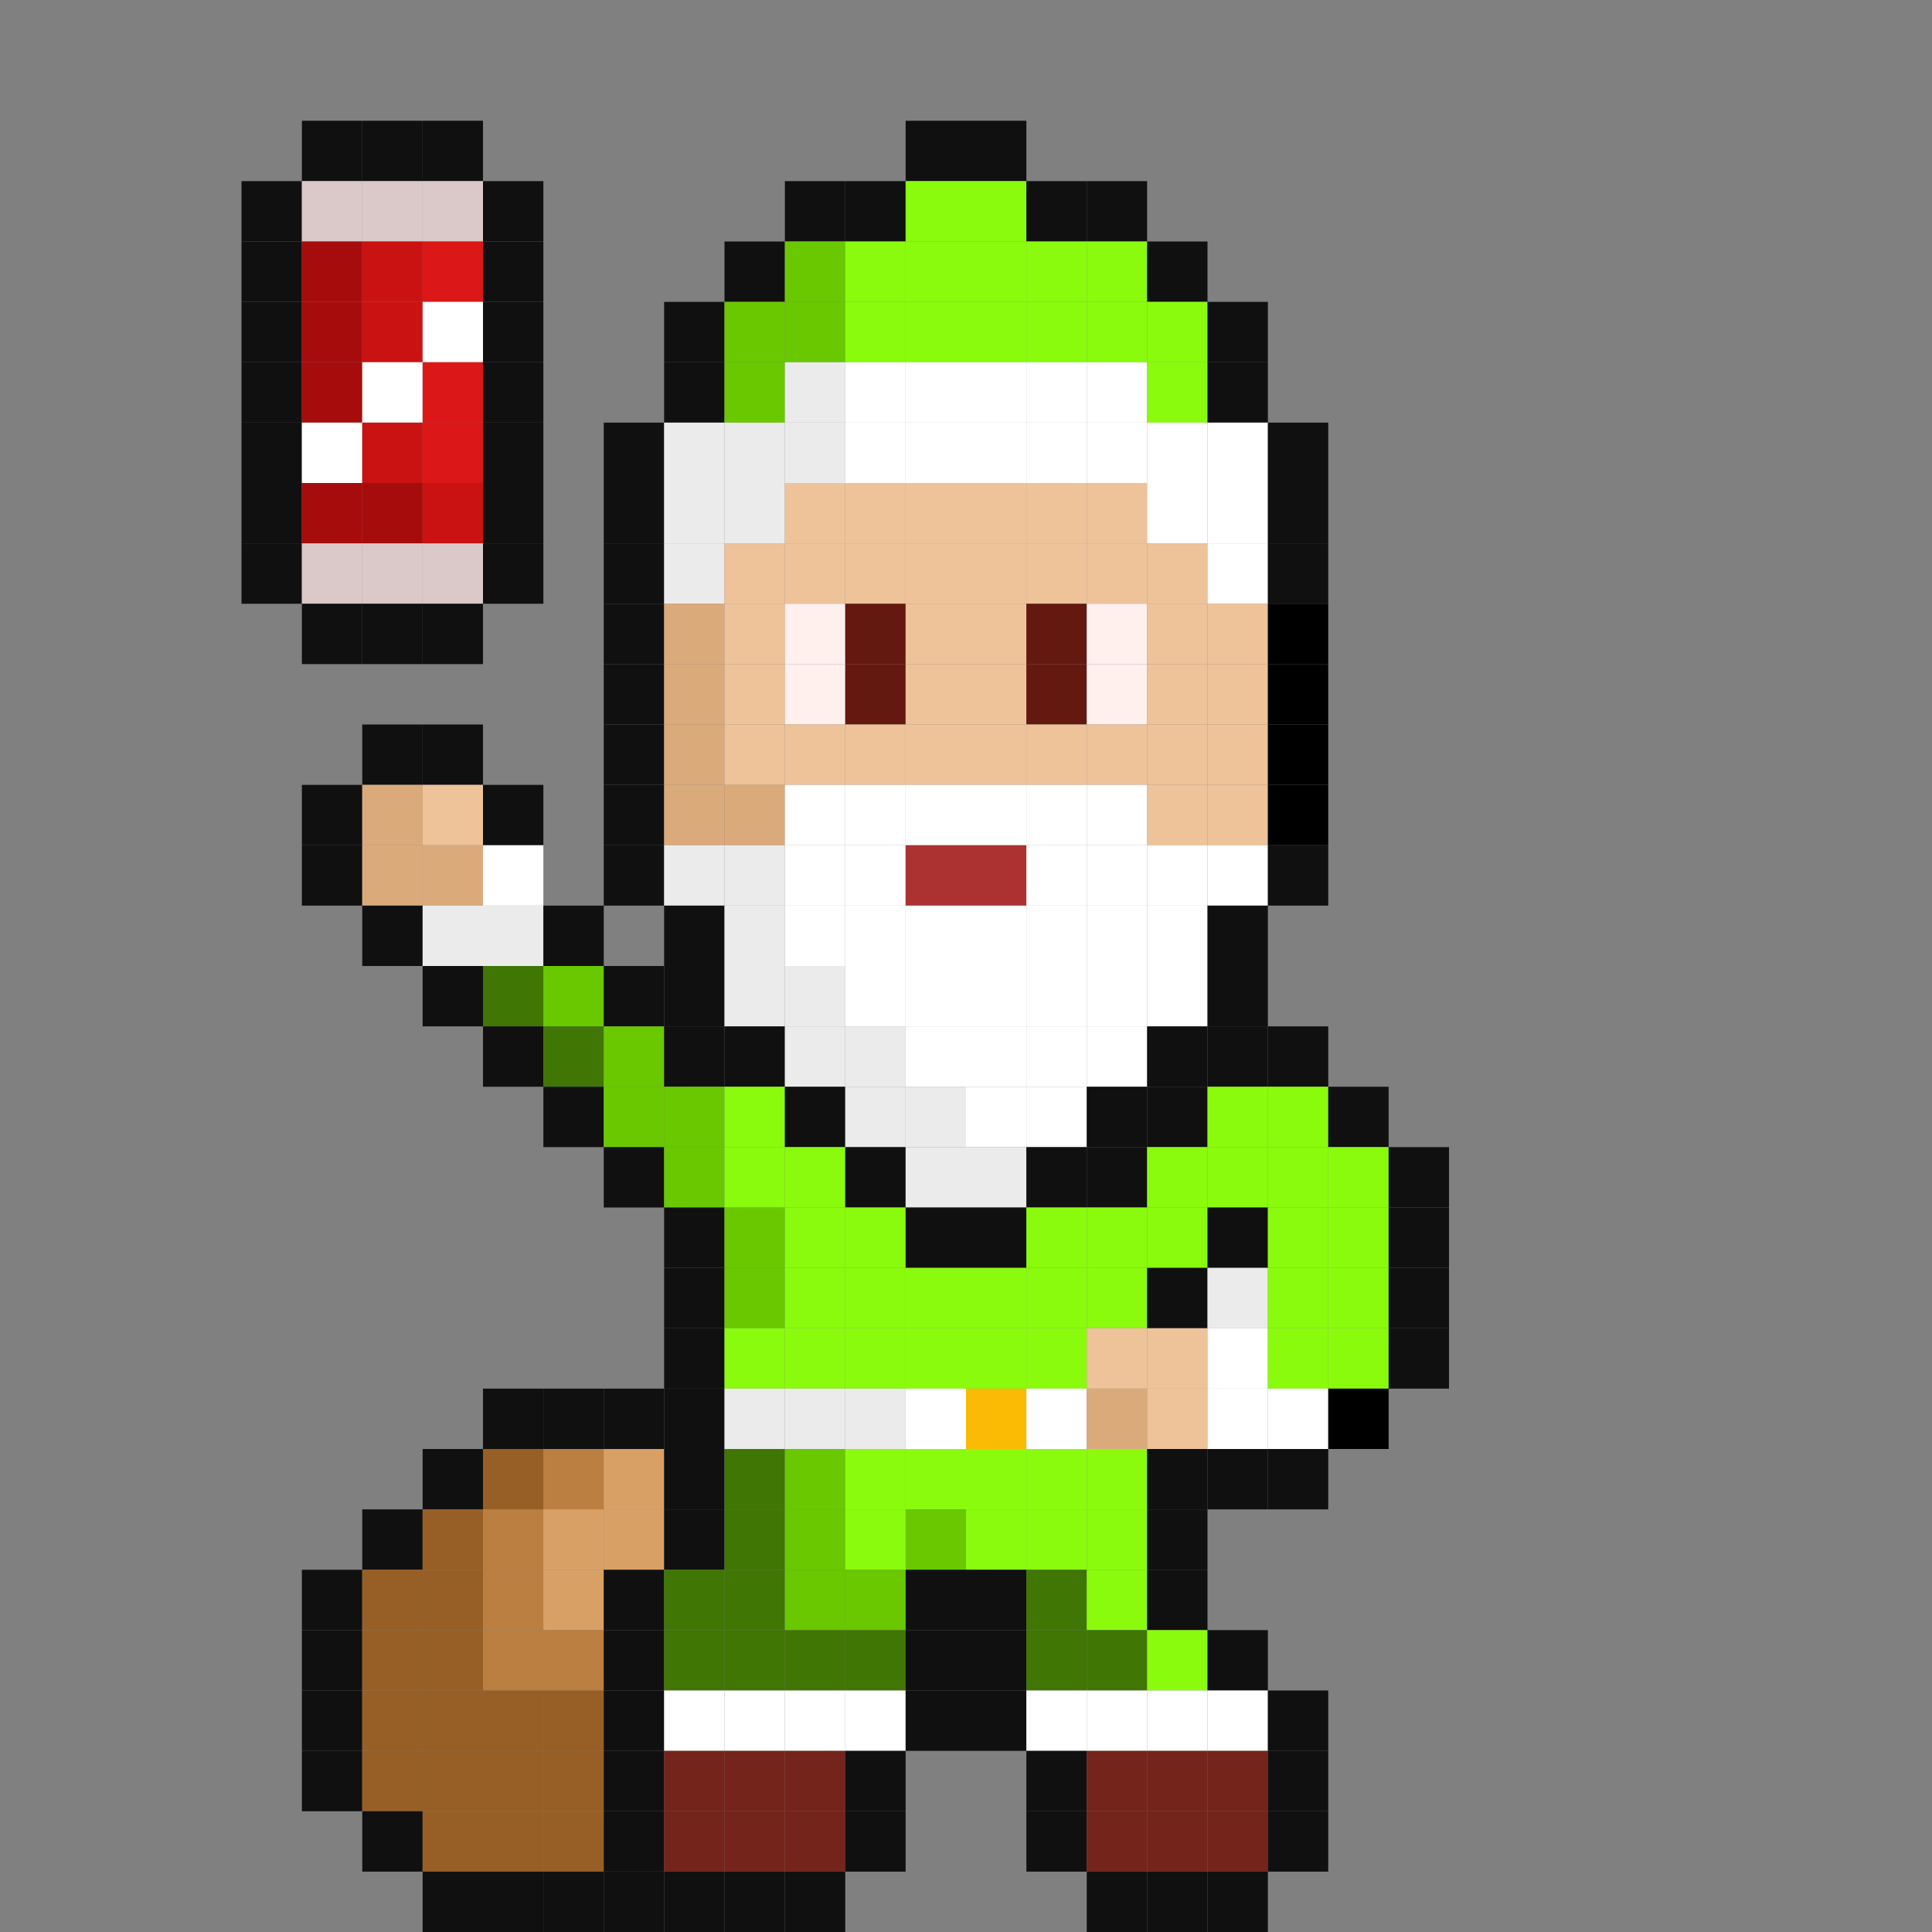 <?xml version="1.0" encoding="utf-8" ?>
<svg baseProfile="full" height="1280px" version="1.1" width="1280px" xmlns="http://www.w3.org/2000/svg" xmlns:ev="http://www.w3.org/2001/xml-events" xmlns:xlink="http://www.w3.org/1999/xlink"><rect width="100%" height="100%" fill="#808080" stroke="none"/><defs /><rect fill="rgb(16,16,16)" height="40px" width="40px" x="200px" y="80px" /><rect fill="rgb(16,16,16)" height="40px" width="40px" x="240px" y="80px" /><rect fill="rgb(16,16,16)" height="40px" width="40px" x="280px" y="80px" /><rect fill="rgb(16,16,16)" height="40px" width="40px" x="600px" y="80px" /><rect fill="rgb(16,16,16)" height="40px" width="40px" x="640px" y="80px" /><rect fill="rgb(16,16,16)" height="40px" width="40px" x="160px" y="120px" /><rect fill="rgb(219,200,200)" height="40px" width="40px" x="200px" y="120px" /><rect fill="rgb(219,200,200)" height="40px" width="40px" x="240px" y="120px" /><rect fill="rgb(219,200,200)" height="40px" width="40px" x="280px" y="120px" /><rect fill="rgb(16,16,16)" height="40px" width="40px" x="320px" y="120px" /><rect fill="rgb(16,16,16)" height="40px" width="40px" x="520px" y="120px" /><rect fill="rgb(16,16,16)" height="40px" width="40px" x="560px" y="120px" /><rect fill="rgb(138,251,13)" height="40px" width="40px" x="600px" y="120px" /><rect fill="rgb(138,251,13)" height="40px" width="40px" x="640px" y="120px" /><rect fill="rgb(16,16,16)" height="40px" width="40px" x="680px" y="120px" /><rect fill="rgb(16,16,16)" height="40px" width="40px" x="720px" y="120px" /><rect fill="rgb(16,16,16)" height="40px" width="40px" x="160px" y="160px" /><rect fill="rgb(167,12,12)" height="40px" width="40px" x="200px" y="160px" /><rect fill="rgb(203,18,18)" height="40px" width="40px" x="240px" y="160px" /><rect fill="rgb(219,23,23)" height="40px" width="40px" x="280px" y="160px" /><rect fill="rgb(16,16,16)" height="40px" width="40px" x="320px" y="160px" /><rect fill="rgb(16,16,16)" height="40px" width="40px" x="480px" y="160px" /><rect fill="rgb(105,200,0)" height="40px" width="40px" x="520px" y="160px" /><rect fill="rgb(138,251,13)" height="40px" width="40px" x="560px" y="160px" /><rect fill="rgb(138,251,13)" height="40px" width="40px" x="600px" y="160px" /><rect fill="rgb(138,251,13)" height="40px" width="40px" x="640px" y="160px" /><rect fill="rgb(138,251,13)" height="40px" width="40px" x="680px" y="160px" /><rect fill="rgb(138,251,13)" height="40px" width="40px" x="720px" y="160px" /><rect fill="rgb(16,16,16)" height="40px" width="40px" x="760px" y="160px" /><rect fill="rgb(16,16,16)" height="40px" width="40px" x="160px" y="200px" /><rect fill="rgb(167,12,12)" height="40px" width="40px" x="200px" y="200px" /><rect fill="rgb(203,18,18)" height="40px" width="40px" x="240px" y="200px" /><rect fill="rgb(255,255,255)" height="40px" width="40px" x="280px" y="200px" /><rect fill="rgb(16,16,16)" height="40px" width="40px" x="320px" y="200px" /><rect fill="rgb(16,16,16)" height="40px" width="40px" x="440px" y="200px" /><rect fill="rgb(105,200,0)" height="40px" width="40px" x="480px" y="200px" /><rect fill="rgb(105,200,0)" height="40px" width="40px" x="520px" y="200px" /><rect fill="rgb(138,251,13)" height="40px" width="40px" x="560px" y="200px" /><rect fill="rgb(138,251,13)" height="40px" width="40px" x="600px" y="200px" /><rect fill="rgb(138,251,13)" height="40px" width="40px" x="640px" y="200px" /><rect fill="rgb(138,251,13)" height="40px" width="40px" x="680px" y="200px" /><rect fill="rgb(138,251,13)" height="40px" width="40px" x="720px" y="200px" /><rect fill="rgb(138,251,13)" height="40px" width="40px" x="760px" y="200px" /><rect fill="rgb(16,16,16)" height="40px" width="40px" x="800px" y="200px" /><rect fill="rgb(16,16,16)" height="40px" width="40px" x="160px" y="240px" /><rect fill="rgb(167,12,12)" height="40px" width="40px" x="200px" y="240px" /><rect fill="rgb(255,255,255)" height="40px" width="40px" x="240px" y="240px" /><rect fill="rgb(219,23,23)" height="40px" width="40px" x="280px" y="240px" /><rect fill="rgb(16,16,16)" height="40px" width="40px" x="320px" y="240px" /><rect fill="rgb(16,16,16)" height="40px" width="40px" x="440px" y="240px" /><rect fill="rgb(105,200,0)" height="40px" width="40px" x="480px" y="240px" /><rect fill="rgb(235,235,235)" height="40px" width="40px" x="520px" y="240px" /><rect fill="rgb(255,255,255)" height="40px" width="40px" x="560px" y="240px" /><rect fill="rgb(255,255,255)" height="40px" width="40px" x="600px" y="240px" /><rect fill="rgb(255,255,255)" height="40px" width="40px" x="640px" y="240px" /><rect fill="rgb(255,255,255)" height="40px" width="40px" x="680px" y="240px" /><rect fill="rgb(255,255,255)" height="40px" width="40px" x="720px" y="240px" /><rect fill="rgb(138,251,13)" height="40px" width="40px" x="760px" y="240px" /><rect fill="rgb(16,16,16)" height="40px" width="40px" x="800px" y="240px" /><rect fill="rgb(16,16,16)" height="40px" width="40px" x="160px" y="280px" /><rect fill="rgb(255,255,255)" height="40px" width="40px" x="200px" y="280px" /><rect fill="rgb(203,18,18)" height="40px" width="40px" x="240px" y="280px" /><rect fill="rgb(219,23,23)" height="40px" width="40px" x="280px" y="280px" /><rect fill="rgb(16,16,16)" height="40px" width="40px" x="320px" y="280px" /><rect fill="rgb(16,16,16)" height="40px" width="40px" x="400px" y="280px" /><rect fill="rgb(235,235,235)" height="40px" width="40px" x="440px" y="280px" /><rect fill="rgb(235,235,235)" height="40px" width="40px" x="480px" y="280px" /><rect fill="rgb(235,235,235)" height="40px" width="40px" x="520px" y="280px" /><rect fill="rgb(255,255,255)" height="40px" width="40px" x="560px" y="280px" /><rect fill="rgb(255,255,255)" height="40px" width="40px" x="600px" y="280px" /><rect fill="rgb(255,255,255)" height="40px" width="40px" x="640px" y="280px" /><rect fill="rgb(255,255,255)" height="40px" width="40px" x="680px" y="280px" /><rect fill="rgb(255,255,255)" height="40px" width="40px" x="720px" y="280px" /><rect fill="rgb(255,255,255)" height="40px" width="40px" x="760px" y="280px" /><rect fill="rgb(255,255,255)" height="40px" width="40px" x="800px" y="280px" /><rect fill="rgb(16,16,16)" height="40px" width="40px" x="840px" y="280px" /><rect fill="rgb(16,16,16)" height="40px" width="40px" x="160px" y="320px" /><rect fill="rgb(167,12,12)" height="40px" width="40px" x="200px" y="320px" /><rect fill="rgb(167,12,12)" height="40px" width="40px" x="240px" y="320px" /><rect fill="rgb(203,18,18)" height="40px" width="40px" x="280px" y="320px" /><rect fill="rgb(16,16,16)" height="40px" width="40px" x="320px" y="320px" /><rect fill="rgb(16,16,16)" height="40px" width="40px" x="400px" y="320px" /><rect fill="rgb(235,235,235)" height="40px" width="40px" x="440px" y="320px" /><rect fill="rgb(235,235,235)" height="40px" width="40px" x="480px" y="320px" /><rect fill="rgb(238,195,154)" height="40px" width="40px" x="520px" y="320px" /><rect fill="rgb(238,195,154)" height="40px" width="40px" x="560px" y="320px" /><rect fill="rgb(238,195,154)" height="40px" width="40px" x="600px" y="320px" /><rect fill="rgb(238,195,154)" height="40px" width="40px" x="640px" y="320px" /><rect fill="rgb(238,195,154)" height="40px" width="40px" x="680px" y="320px" /><rect fill="rgb(238,195,154)" height="40px" width="40px" x="720px" y="320px" /><rect fill="rgb(255,255,255)" height="40px" width="40px" x="760px" y="320px" /><rect fill="rgb(255,255,255)" height="40px" width="40px" x="800px" y="320px" /><rect fill="rgb(16,16,16)" height="40px" width="40px" x="840px" y="320px" /><rect fill="rgb(16,16,16)" height="40px" width="40px" x="160px" y="360px" /><rect fill="rgb(219,200,200)" height="40px" width="40px" x="200px" y="360px" /><rect fill="rgb(219,200,200)" height="40px" width="40px" x="240px" y="360px" /><rect fill="rgb(219,200,200)" height="40px" width="40px" x="280px" y="360px" /><rect fill="rgb(16,16,16)" height="40px" width="40px" x="320px" y="360px" /><rect fill="rgb(16,16,16)" height="40px" width="40px" x="400px" y="360px" /><rect fill="rgb(235,235,235)" height="40px" width="40px" x="440px" y="360px" /><rect fill="rgb(238,195,154)" height="40px" width="40px" x="480px" y="360px" /><rect fill="rgb(238,195,154)" height="40px" width="40px" x="520px" y="360px" /><rect fill="rgb(238,195,154)" height="40px" width="40px" x="560px" y="360px" /><rect fill="rgb(238,195,154)" height="40px" width="40px" x="600px" y="360px" /><rect fill="rgb(238,195,154)" height="40px" width="40px" x="640px" y="360px" /><rect fill="rgb(238,195,154)" height="40px" width="40px" x="680px" y="360px" /><rect fill="rgb(238,195,154)" height="40px" width="40px" x="720px" y="360px" /><rect fill="rgb(238,195,154)" height="40px" width="40px" x="760px" y="360px" /><rect fill="rgb(255,255,255)" height="40px" width="40px" x="800px" y="360px" /><rect fill="rgb(16,16,16)" height="40px" width="40px" x="840px" y="360px" /><rect fill="rgb(16,16,16)" height="40px" width="40px" x="200px" y="400px" /><rect fill="rgb(16,16,16)" height="40px" width="40px" x="240px" y="400px" /><rect fill="rgb(16,16,16)" height="40px" width="40px" x="280px" y="400px" /><rect fill="rgb(16,16,16)" height="40px" width="40px" x="400px" y="400px" /><rect fill="rgb(219,170,123)" height="40px" width="40px" x="440px" y="400px" /><rect fill="rgb(238,195,154)" height="40px" width="40px" x="480px" y="400px" /><rect fill="rgb(255,239,237)" height="40px" width="40px" x="520px" y="400px" /><rect fill="rgb(100,25,16)" height="40px" width="40px" x="560px" y="400px" /><rect fill="rgb(238,195,154)" height="40px" width="40px" x="600px" y="400px" /><rect fill="rgb(238,195,154)" height="40px" width="40px" x="640px" y="400px" /><rect fill="rgb(100,25,16)" height="40px" width="40px" x="680px" y="400px" /><rect fill="rgb(255,239,237)" height="40px" width="40px" x="720px" y="400px" /><rect fill="rgb(238,195,154)" height="40px" width="40px" x="760px" y="400px" /><rect fill="rgb(238,195,154)" height="40px" width="40px" x="800px" y="400px" /><rect fill="rgb(0,0,0)" height="40px" width="40px" x="840px" y="400px" /><rect fill="rgb(16,16,16)" height="40px" width="40px" x="400px" y="440px" /><rect fill="rgb(219,170,123)" height="40px" width="40px" x="440px" y="440px" /><rect fill="rgb(238,195,154)" height="40px" width="40px" x="480px" y="440px" /><rect fill="rgb(255,239,237)" height="40px" width="40px" x="520px" y="440px" /><rect fill="rgb(100,25,16)" height="40px" width="40px" x="560px" y="440px" /><rect fill="rgb(238,195,154)" height="40px" width="40px" x="600px" y="440px" /><rect fill="rgb(238,195,154)" height="40px" width="40px" x="640px" y="440px" /><rect fill="rgb(100,25,16)" height="40px" width="40px" x="680px" y="440px" /><rect fill="rgb(255,239,237)" height="40px" width="40px" x="720px" y="440px" /><rect fill="rgb(238,195,154)" height="40px" width="40px" x="760px" y="440px" /><rect fill="rgb(238,195,154)" height="40px" width="40px" x="800px" y="440px" /><rect fill="rgb(0,0,0)" height="40px" width="40px" x="840px" y="440px" /><rect fill="rgb(16,16,16)" height="40px" width="40px" x="240px" y="480px" /><rect fill="rgb(16,16,16)" height="40px" width="40px" x="280px" y="480px" /><rect fill="rgb(16,16,16)" height="40px" width="40px" x="400px" y="480px" /><rect fill="rgb(219,170,123)" height="40px" width="40px" x="440px" y="480px" /><rect fill="rgb(238,195,154)" height="40px" width="40px" x="480px" y="480px" /><rect fill="rgb(238,195,154)" height="40px" width="40px" x="520px" y="480px" /><rect fill="rgb(238,195,154)" height="40px" width="40px" x="560px" y="480px" /><rect fill="rgb(238,195,154)" height="40px" width="40px" x="600px" y="480px" /><rect fill="rgb(238,195,154)" height="40px" width="40px" x="640px" y="480px" /><rect fill="rgb(238,195,154)" height="40px" width="40px" x="680px" y="480px" /><rect fill="rgb(238,195,154)" height="40px" width="40px" x="720px" y="480px" /><rect fill="rgb(238,195,154)" height="40px" width="40px" x="760px" y="480px" /><rect fill="rgb(238,195,154)" height="40px" width="40px" x="800px" y="480px" /><rect fill="rgb(0,0,0)" height="40px" width="40px" x="840px" y="480px" /><rect fill="rgb(16,16,16)" height="40px" width="40px" x="200px" y="520px" /><rect fill="rgb(219,170,123)" height="40px" width="40px" x="240px" y="520px" /><rect fill="rgb(238,195,154)" height="40px" width="40px" x="280px" y="520px" /><rect fill="rgb(16,16,16)" height="40px" width="40px" x="320px" y="520px" /><rect fill="rgb(16,16,16)" height="40px" width="40px" x="400px" y="520px" /><rect fill="rgb(219,170,123)" height="40px" width="40px" x="440px" y="520px" /><rect fill="rgb(219,170,123)" height="40px" width="40px" x="480px" y="520px" /><rect fill="rgb(255,255,255)" height="40px" width="40px" x="520px" y="520px" /><rect fill="rgb(255,255,255)" height="40px" width="40px" x="560px" y="520px" /><rect fill="rgb(255,255,255)" height="40px" width="40px" x="600px" y="520px" /><rect fill="rgb(255,255,255)" height="40px" width="40px" x="640px" y="520px" /><rect fill="rgb(255,255,255)" height="40px" width="40px" x="680px" y="520px" /><rect fill="rgb(255,255,255)" height="40px" width="40px" x="720px" y="520px" /><rect fill="rgb(238,195,154)" height="40px" width="40px" x="760px" y="520px" /><rect fill="rgb(238,195,154)" height="40px" width="40px" x="800px" y="520px" /><rect fill="rgb(0,0,0)" height="40px" width="40px" x="840px" y="520px" /><rect fill="rgb(16,16,16)" height="40px" width="40px" x="200px" y="560px" /><rect fill="rgb(219,170,123)" height="40px" width="40px" x="240px" y="560px" /><rect fill="rgb(219,170,123)" height="40px" width="40px" x="280px" y="560px" /><rect fill="rgb(255,255,255)" height="40px" width="40px" x="320px" y="560px" /><rect fill="rgb(16,16,16)" height="40px" width="40px" x="400px" y="560px" /><rect fill="rgb(235,235,235)" height="40px" width="40px" x="440px" y="560px" /><rect fill="rgb(235,235,235)" height="40px" width="40px" x="480px" y="560px" /><rect fill="rgb(255,255,255)" height="40px" width="40px" x="520px" y="560px" /><rect fill="rgb(255,255,255)" height="40px" width="40px" x="560px" y="560px" /><rect fill="rgb(172,50,50)" height="40px" width="40px" x="600px" y="560px" /><rect fill="rgb(172,50,50)" height="40px" width="40px" x="640px" y="560px" /><rect fill="rgb(255,255,255)" height="40px" width="40px" x="680px" y="560px" /><rect fill="rgb(255,255,255)" height="40px" width="40px" x="720px" y="560px" /><rect fill="rgb(255,255,255)" height="40px" width="40px" x="760px" y="560px" /><rect fill="rgb(255,255,255)" height="40px" width="40px" x="800px" y="560px" /><rect fill="rgb(16,16,16)" height="40px" width="40px" x="840px" y="560px" /><rect fill="rgb(16,16,16)" height="40px" width="40px" x="240px" y="600px" /><rect fill="rgb(235,235,235)" height="40px" width="40px" x="280px" y="600px" /><rect fill="rgb(235,235,235)" height="40px" width="40px" x="320px" y="600px" /><rect fill="rgb(16,16,16)" height="40px" width="40px" x="360px" y="600px" /><rect fill="rgb(16,16,16)" height="40px" width="40px" x="440px" y="600px" /><rect fill="rgb(235,235,235)" height="40px" width="40px" x="480px" y="600px" /><rect fill="rgb(255,255,255)" height="40px" width="40px" x="520px" y="600px" /><rect fill="rgb(255,255,255)" height="40px" width="40px" x="560px" y="600px" /><rect fill="rgb(255,255,255)" height="40px" width="40px" x="600px" y="600px" /><rect fill="rgb(255,255,255)" height="40px" width="40px" x="640px" y="600px" /><rect fill="rgb(255,255,255)" height="40px" width="40px" x="680px" y="600px" /><rect fill="rgb(255,255,255)" height="40px" width="40px" x="720px" y="600px" /><rect fill="rgb(255,255,255)" height="40px" width="40px" x="760px" y="600px" /><rect fill="rgb(16,16,16)" height="40px" width="40px" x="800px" y="600px" /><rect fill="rgb(16,16,16)" height="40px" width="40px" x="280px" y="640px" /><rect fill="rgb(64,118,4)" height="40px" width="40px" x="320px" y="640px" /><rect fill="rgb(105,200,0)" height="40px" width="40px" x="360px" y="640px" /><rect fill="rgb(16,16,16)" height="40px" width="40px" x="400px" y="640px" /><rect fill="rgb(16,16,16)" height="40px" width="40px" x="440px" y="640px" /><rect fill="rgb(235,235,235)" height="40px" width="40px" x="480px" y="640px" /><rect fill="rgb(235,235,235)" height="40px" width="40px" x="520px" y="640px" /><rect fill="rgb(255,255,255)" height="40px" width="40px" x="560px" y="640px" /><rect fill="rgb(255,255,255)" height="40px" width="40px" x="600px" y="640px" /><rect fill="rgb(255,255,255)" height="40px" width="40px" x="640px" y="640px" /><rect fill="rgb(255,255,255)" height="40px" width="40px" x="680px" y="640px" /><rect fill="rgb(255,255,255)" height="40px" width="40px" x="720px" y="640px" /><rect fill="rgb(255,255,255)" height="40px" width="40px" x="760px" y="640px" /><rect fill="rgb(16,16,16)" height="40px" width="40px" x="800px" y="640px" /><rect fill="rgb(16,16,16)" height="40px" width="40px" x="320px" y="680px" /><rect fill="rgb(64,118,4)" height="40px" width="40px" x="360px" y="680px" /><rect fill="rgb(105,200,0)" height="40px" width="40px" x="400px" y="680px" /><rect fill="rgb(16,16,16)" height="40px" width="40px" x="440px" y="680px" /><rect fill="rgb(16,16,16)" height="40px" width="40px" x="480px" y="680px" /><rect fill="rgb(235,235,235)" height="40px" width="40px" x="520px" y="680px" /><rect fill="rgb(235,235,235)" height="40px" width="40px" x="560px" y="680px" /><rect fill="rgb(255,255,255)" height="40px" width="40px" x="600px" y="680px" /><rect fill="rgb(255,255,255)" height="40px" width="40px" x="640px" y="680px" /><rect fill="rgb(255,255,255)" height="40px" width="40px" x="680px" y="680px" /><rect fill="rgb(255,255,255)" height="40px" width="40px" x="720px" y="680px" /><rect fill="rgb(16,16,16)" height="40px" width="40px" x="760px" y="680px" /><rect fill="rgb(16,16,16)" height="40px" width="40px" x="800px" y="680px" /><rect fill="rgb(16,16,16)" height="40px" width="40px" x="840px" y="680px" /><rect fill="rgb(16,16,16)" height="40px" width="40px" x="360px" y="720px" /><rect fill="rgb(105,200,0)" height="40px" width="40px" x="400px" y="720px" /><rect fill="rgb(105,200,0)" height="40px" width="40px" x="440px" y="720px" /><rect fill="rgb(138,251,13)" height="40px" width="40px" x="480px" y="720px" /><rect fill="rgb(16,16,16)" height="40px" width="40px" x="520px" y="720px" /><rect fill="rgb(235,235,235)" height="40px" width="40px" x="560px" y="720px" /><rect fill="rgb(235,235,235)" height="40px" width="40px" x="600px" y="720px" /><rect fill="rgb(255,255,255)" height="40px" width="40px" x="640px" y="720px" /><rect fill="rgb(255,255,255)" height="40px" width="40px" x="680px" y="720px" /><rect fill="rgb(16,16,16)" height="40px" width="40px" x="720px" y="720px" /><rect fill="rgb(16,16,16)" height="40px" width="40px" x="760px" y="720px" /><rect fill="rgb(138,251,13)" height="40px" width="40px" x="800px" y="720px" /><rect fill="rgb(138,251,13)" height="40px" width="40px" x="840px" y="720px" /><rect fill="rgb(16,16,16)" height="40px" width="40px" x="880px" y="720px" /><rect fill="rgb(16,16,16)" height="40px" width="40px" x="400px" y="760px" /><rect fill="rgb(105,200,0)" height="40px" width="40px" x="440px" y="760px" /><rect fill="rgb(138,251,13)" height="40px" width="40px" x="480px" y="760px" /><rect fill="rgb(138,251,13)" height="40px" width="40px" x="520px" y="760px" /><rect fill="rgb(16,16,16)" height="40px" width="40px" x="560px" y="760px" /><rect fill="rgb(235,235,235)" height="40px" width="40px" x="600px" y="760px" /><rect fill="rgb(235,235,235)" height="40px" width="40px" x="640px" y="760px" /><rect fill="rgb(16,16,16)" height="40px" width="40px" x="680px" y="760px" /><rect fill="rgb(16,16,16)" height="40px" width="40px" x="720px" y="760px" /><rect fill="rgb(138,251,13)" height="40px" width="40px" x="760px" y="760px" /><rect fill="rgb(138,251,13)" height="40px" width="40px" x="800px" y="760px" /><rect fill="rgb(138,251,13)" height="40px" width="40px" x="840px" y="760px" /><rect fill="rgb(138,251,13)" height="40px" width="40px" x="880px" y="760px" /><rect fill="rgb(16,16,16)" height="40px" width="40px" x="920px" y="760px" /><rect fill="rgb(16,16,16)" height="40px" width="40px" x="440px" y="800px" /><rect fill="rgb(105,200,0)" height="40px" width="40px" x="480px" y="800px" /><rect fill="rgb(138,251,13)" height="40px" width="40px" x="520px" y="800px" /><rect fill="rgb(138,251,13)" height="40px" width="40px" x="560px" y="800px" /><rect fill="rgb(16,16,16)" height="40px" width="40px" x="600px" y="800px" /><rect fill="rgb(16,16,16)" height="40px" width="40px" x="640px" y="800px" /><rect fill="rgb(138,251,13)" height="40px" width="40px" x="680px" y="800px" /><rect fill="rgb(138,251,13)" height="40px" width="40px" x="720px" y="800px" /><rect fill="rgb(138,251,13)" height="40px" width="40px" x="760px" y="800px" /><rect fill="rgb(16,16,16)" height="40px" width="40px" x="800px" y="800px" /><rect fill="rgb(138,251,13)" height="40px" width="40px" x="840px" y="800px" /><rect fill="rgb(138,251,13)" height="40px" width="40px" x="880px" y="800px" /><rect fill="rgb(16,16,16)" height="40px" width="40px" x="920px" y="800px" /><rect fill="rgb(16,16,16)" height="40px" width="40px" x="440px" y="840px" /><rect fill="rgb(105,200,0)" height="40px" width="40px" x="480px" y="840px" /><rect fill="rgb(138,251,13)" height="40px" width="40px" x="520px" y="840px" /><rect fill="rgb(138,251,13)" height="40px" width="40px" x="560px" y="840px" /><rect fill="rgb(138,251,13)" height="40px" width="40px" x="600px" y="840px" /><rect fill="rgb(138,251,13)" height="40px" width="40px" x="640px" y="840px" /><rect fill="rgb(138,251,13)" height="40px" width="40px" x="680px" y="840px" /><rect fill="rgb(138,251,13)" height="40px" width="40px" x="720px" y="840px" /><rect fill="rgb(16,16,16)" height="40px" width="40px" x="760px" y="840px" /><rect fill="rgb(235,235,235)" height="40px" width="40px" x="800px" y="840px" /><rect fill="rgb(138,251,13)" height="40px" width="40px" x="840px" y="840px" /><rect fill="rgb(138,251,13)" height="40px" width="40px" x="880px" y="840px" /><rect fill="rgb(16,16,16)" height="40px" width="40px" x="920px" y="840px" /><rect fill="rgb(16,16,16)" height="40px" width="40px" x="440px" y="880px" /><rect fill="rgb(138,251,13)" height="40px" width="40px" x="480px" y="880px" /><rect fill="rgb(138,251,13)" height="40px" width="40px" x="520px" y="880px" /><rect fill="rgb(138,251,13)" height="40px" width="40px" x="560px" y="880px" /><rect fill="rgb(138,251,13)" height="40px" width="40px" x="600px" y="880px" /><rect fill="rgb(138,251,13)" height="40px" width="40px" x="640px" y="880px" /><rect fill="rgb(138,251,13)" height="40px" width="40px" x="680px" y="880px" /><rect fill="rgb(238,195,154)" height="40px" width="40px" x="720px" y="880px" /><rect fill="rgb(238,195,154)" height="40px" width="40px" x="760px" y="880px" /><rect fill="rgb(255,255,255)" height="40px" width="40px" x="800px" y="880px" /><rect fill="rgb(138,251,13)" height="40px" width="40px" x="840px" y="880px" /><rect fill="rgb(138,251,13)" height="40px" width="40px" x="880px" y="880px" /><rect fill="rgb(16,16,16)" height="40px" width="40px" x="920px" y="880px" /><rect fill="rgb(16,16,16)" height="40px" width="40px" x="320px" y="920px" /><rect fill="rgb(16,16,16)" height="40px" width="40px" x="360px" y="920px" /><rect fill="rgb(16,16,16)" height="40px" width="40px" x="400px" y="920px" /><rect fill="rgb(16,16,16)" height="40px" width="40px" x="440px" y="920px" /><rect fill="rgb(235,235,235)" height="40px" width="40px" x="480px" y="920px" /><rect fill="rgb(235,235,235)" height="40px" width="40px" x="520px" y="920px" /><rect fill="rgb(235,235,235)" height="40px" width="40px" x="560px" y="920px" /><rect fill="rgb(255,255,255)" height="40px" width="40px" x="600px" y="920px" /><rect fill="rgb(251,186,4)" height="40px" width="40px" x="640px" y="920px" /><rect fill="rgb(255,255,255)" height="40px" width="40px" x="680px" y="920px" /><rect fill="rgb(219,170,123)" height="40px" width="40px" x="720px" y="920px" /><rect fill="rgb(238,195,154)" height="40px" width="40px" x="760px" y="920px" /><rect fill="rgb(255,255,255)" height="40px" width="40px" x="800px" y="920px" /><rect fill="rgb(255,255,255)" height="40px" width="40px" x="840px" y="920px" /><rect fill="rgb(0,0,0)" height="40px" width="40px" x="880px" y="920px" /><rect fill="rgb(16,16,16)" height="40px" width="40px" x="280px" y="960px" /><rect fill="rgb(151,95,37)" height="40px" width="40px" x="320px" y="960px" /><rect fill="rgb(187,127,66)" height="40px" width="40px" x="360px" y="960px" /><rect fill="rgb(217,160,102)" height="40px" width="40px" x="400px" y="960px" /><rect fill="rgb(16,16,16)" height="40px" width="40px" x="440px" y="960px" /><rect fill="rgb(64,118,4)" height="40px" width="40px" x="480px" y="960px" /><rect fill="rgb(105,200,0)" height="40px" width="40px" x="520px" y="960px" /><rect fill="rgb(138,251,13)" height="40px" width="40px" x="560px" y="960px" /><rect fill="rgb(138,251,13)" height="40px" width="40px" x="600px" y="960px" /><rect fill="rgb(138,251,13)" height="40px" width="40px" x="640px" y="960px" /><rect fill="rgb(138,251,13)" height="40px" width="40px" x="680px" y="960px" /><rect fill="rgb(138,251,13)" height="40px" width="40px" x="720px" y="960px" /><rect fill="rgb(16,16,16)" height="40px" width="40px" x="760px" y="960px" /><rect fill="rgb(16,16,16)" height="40px" width="40px" x="800px" y="960px" /><rect fill="rgb(16,16,16)" height="40px" width="40px" x="840px" y="960px" /><rect fill="rgb(16,16,16)" height="40px" width="40px" x="240px" y="1000px" /><rect fill="rgb(151,95,37)" height="40px" width="40px" x="280px" y="1000px" /><rect fill="rgb(187,127,66)" height="40px" width="40px" x="320px" y="1000px" /><rect fill="rgb(217,160,102)" height="40px" width="40px" x="360px" y="1000px" /><rect fill="rgb(217,160,102)" height="40px" width="40px" x="400px" y="1000px" /><rect fill="rgb(16,16,16)" height="40px" width="40px" x="440px" y="1000px" /><rect fill="rgb(64,118,4)" height="40px" width="40px" x="480px" y="1000px" /><rect fill="rgb(105,200,0)" height="40px" width="40px" x="520px" y="1000px" /><rect fill="rgb(138,251,13)" height="40px" width="40px" x="560px" y="1000px" /><rect fill="rgb(105,200,0)" height="40px" width="40px" x="600px" y="1000px" /><rect fill="rgb(138,251,13)" height="40px" width="40px" x="640px" y="1000px" /><rect fill="rgb(138,251,13)" height="40px" width="40px" x="680px" y="1000px" /><rect fill="rgb(138,251,13)" height="40px" width="40px" x="720px" y="1000px" /><rect fill="rgb(16,16,16)" height="40px" width="40px" x="760px" y="1000px" /><rect fill="rgb(16,16,16)" height="40px" width="40px" x="200px" y="1040px" /><rect fill="rgb(151,95,37)" height="40px" width="40px" x="240px" y="1040px" /><rect fill="rgb(151,95,37)" height="40px" width="40px" x="280px" y="1040px" /><rect fill="rgb(187,127,66)" height="40px" width="40px" x="320px" y="1040px" /><rect fill="rgb(217,160,102)" height="40px" width="40px" x="360px" y="1040px" /><rect fill="rgb(16,16,16)" height="40px" width="40px" x="400px" y="1040px" /><rect fill="rgb(64,118,4)" height="40px" width="40px" x="440px" y="1040px" /><rect fill="rgb(64,118,4)" height="40px" width="40px" x="480px" y="1040px" /><rect fill="rgb(105,200,0)" height="40px" width="40px" x="520px" y="1040px" /><rect fill="rgb(105,200,0)" height="40px" width="40px" x="560px" y="1040px" /><rect fill="rgb(16,16,16)" height="40px" width="40px" x="600px" y="1040px" /><rect fill="rgb(16,16,16)" height="40px" width="40px" x="640px" y="1040px" /><rect fill="rgb(64,118,4)" height="40px" width="40px" x="680px" y="1040px" /><rect fill="rgb(138,251,13)" height="40px" width="40px" x="720px" y="1040px" /><rect fill="rgb(16,16,16)" height="40px" width="40px" x="760px" y="1040px" /><rect fill="rgb(16,16,16)" height="40px" width="40px" x="200px" y="1080px" /><rect fill="rgb(151,95,37)" height="40px" width="40px" x="240px" y="1080px" /><rect fill="rgb(151,95,37)" height="40px" width="40px" x="280px" y="1080px" /><rect fill="rgb(187,127,66)" height="40px" width="40px" x="320px" y="1080px" /><rect fill="rgb(187,127,66)" height="40px" width="40px" x="360px" y="1080px" /><rect fill="rgb(16,16,16)" height="40px" width="40px" x="400px" y="1080px" /><rect fill="rgb(64,118,4)" height="40px" width="40px" x="440px" y="1080px" /><rect fill="rgb(64,118,4)" height="40px" width="40px" x="480px" y="1080px" /><rect fill="rgb(64,118,4)" height="40px" width="40px" x="520px" y="1080px" /><rect fill="rgb(64,118,4)" height="40px" width="40px" x="560px" y="1080px" /><rect fill="rgb(16,16,16)" height="40px" width="40px" x="600px" y="1080px" /><rect fill="rgb(16,16,16)" height="40px" width="40px" x="640px" y="1080px" /><rect fill="rgb(64,118,4)" height="40px" width="40px" x="680px" y="1080px" /><rect fill="rgb(64,118,4)" height="40px" width="40px" x="720px" y="1080px" /><rect fill="rgb(138,251,13)" height="40px" width="40px" x="760px" y="1080px" /><rect fill="rgb(16,16,16)" height="40px" width="40px" x="800px" y="1080px" /><rect fill="rgb(16,16,16)" height="40px" width="40px" x="200px" y="1120px" /><rect fill="rgb(151,95,37)" height="40px" width="40px" x="240px" y="1120px" /><rect fill="rgb(151,95,37)" height="40px" width="40px" x="280px" y="1120px" /><rect fill="rgb(151,95,37)" height="40px" width="40px" x="320px" y="1120px" /><rect fill="rgb(151,95,37)" height="40px" width="40px" x="360px" y="1120px" /><rect fill="rgb(16,16,16)" height="40px" width="40px" x="400px" y="1120px" /><rect fill="rgb(255,255,255)" height="40px" width="40px" x="440px" y="1120px" /><rect fill="rgb(255,255,255)" height="40px" width="40px" x="480px" y="1120px" /><rect fill="rgb(255,255,255)" height="40px" width="40px" x="520px" y="1120px" /><rect fill="rgb(255,255,255)" height="40px" width="40px" x="560px" y="1120px" /><rect fill="rgb(16,16,16)" height="40px" width="40px" x="600px" y="1120px" /><rect fill="rgb(16,16,16)" height="40px" width="40px" x="640px" y="1120px" /><rect fill="rgb(255,255,255)" height="40px" width="40px" x="680px" y="1120px" /><rect fill="rgb(255,255,255)" height="40px" width="40px" x="720px" y="1120px" /><rect fill="rgb(255,255,255)" height="40px" width="40px" x="760px" y="1120px" /><rect fill="rgb(255,255,255)" height="40px" width="40px" x="800px" y="1120px" /><rect fill="rgb(16,16,16)" height="40px" width="40px" x="840px" y="1120px" /><rect fill="rgb(16,16,16)" height="40px" width="40px" x="200px" y="1160px" /><rect fill="rgb(151,95,37)" height="40px" width="40px" x="240px" y="1160px" /><rect fill="rgb(151,95,37)" height="40px" width="40px" x="280px" y="1160px" /><rect fill="rgb(151,95,37)" height="40px" width="40px" x="320px" y="1160px" /><rect fill="rgb(151,95,37)" height="40px" width="40px" x="360px" y="1160px" /><rect fill="rgb(16,16,16)" height="40px" width="40px" x="400px" y="1160px" /><rect fill="rgb(116,36,26)" height="40px" width="40px" x="440px" y="1160px" /><rect fill="rgb(116,36,26)" height="40px" width="40px" x="480px" y="1160px" /><rect fill="rgb(116,36,26)" height="40px" width="40px" x="520px" y="1160px" /><rect fill="rgb(16,16,16)" height="40px" width="40px" x="560px" y="1160px" /><rect fill="rgb(16,16,16)" height="40px" width="40px" x="680px" y="1160px" /><rect fill="rgb(116,36,26)" height="40px" width="40px" x="720px" y="1160px" /><rect fill="rgb(116,36,26)" height="40px" width="40px" x="760px" y="1160px" /><rect fill="rgb(116,36,26)" height="40px" width="40px" x="800px" y="1160px" /><rect fill="rgb(16,16,16)" height="40px" width="40px" x="840px" y="1160px" /><rect fill="rgb(16,16,16)" height="40px" width="40px" x="240px" y="1200px" /><rect fill="rgb(151,95,37)" height="40px" width="40px" x="280px" y="1200px" /><rect fill="rgb(151,95,37)" height="40px" width="40px" x="320px" y="1200px" /><rect fill="rgb(151,95,37)" height="40px" width="40px" x="360px" y="1200px" /><rect fill="rgb(16,16,16)" height="40px" width="40px" x="400px" y="1200px" /><rect fill="rgb(116,36,26)" height="40px" width="40px" x="440px" y="1200px" /><rect fill="rgb(116,36,26)" height="40px" width="40px" x="480px" y="1200px" /><rect fill="rgb(116,36,26)" height="40px" width="40px" x="520px" y="1200px" /><rect fill="rgb(16,16,16)" height="40px" width="40px" x="560px" y="1200px" /><rect fill="rgb(16,16,16)" height="40px" width="40px" x="680px" y="1200px" /><rect fill="rgb(116,36,26)" height="40px" width="40px" x="720px" y="1200px" /><rect fill="rgb(116,36,26)" height="40px" width="40px" x="760px" y="1200px" /><rect fill="rgb(116,36,26)" height="40px" width="40px" x="800px" y="1200px" /><rect fill="rgb(16,16,16)" height="40px" width="40px" x="840px" y="1200px" /><rect fill="rgb(16,16,16)" height="40px" width="40px" x="280px" y="1240px" /><rect fill="rgb(16,16,16)" height="40px" width="40px" x="320px" y="1240px" /><rect fill="rgb(16,16,16)" height="40px" width="40px" x="360px" y="1240px" /><rect fill="rgb(16,16,16)" height="40px" width="40px" x="400px" y="1240px" /><rect fill="rgb(16,16,16)" height="40px" width="40px" x="440px" y="1240px" /><rect fill="rgb(16,16,16)" height="40px" width="40px" x="480px" y="1240px" /><rect fill="rgb(16,16,16)" height="40px" width="40px" x="520px" y="1240px" /><rect fill="rgb(16,16,16)" height="40px" width="40px" x="720px" y="1240px" /><rect fill="rgb(16,16,16)" height="40px" width="40px" x="760px" y="1240px" /><rect fill="rgb(16,16,16)" height="40px" width="40px" x="800px" y="1240px" /></svg>
